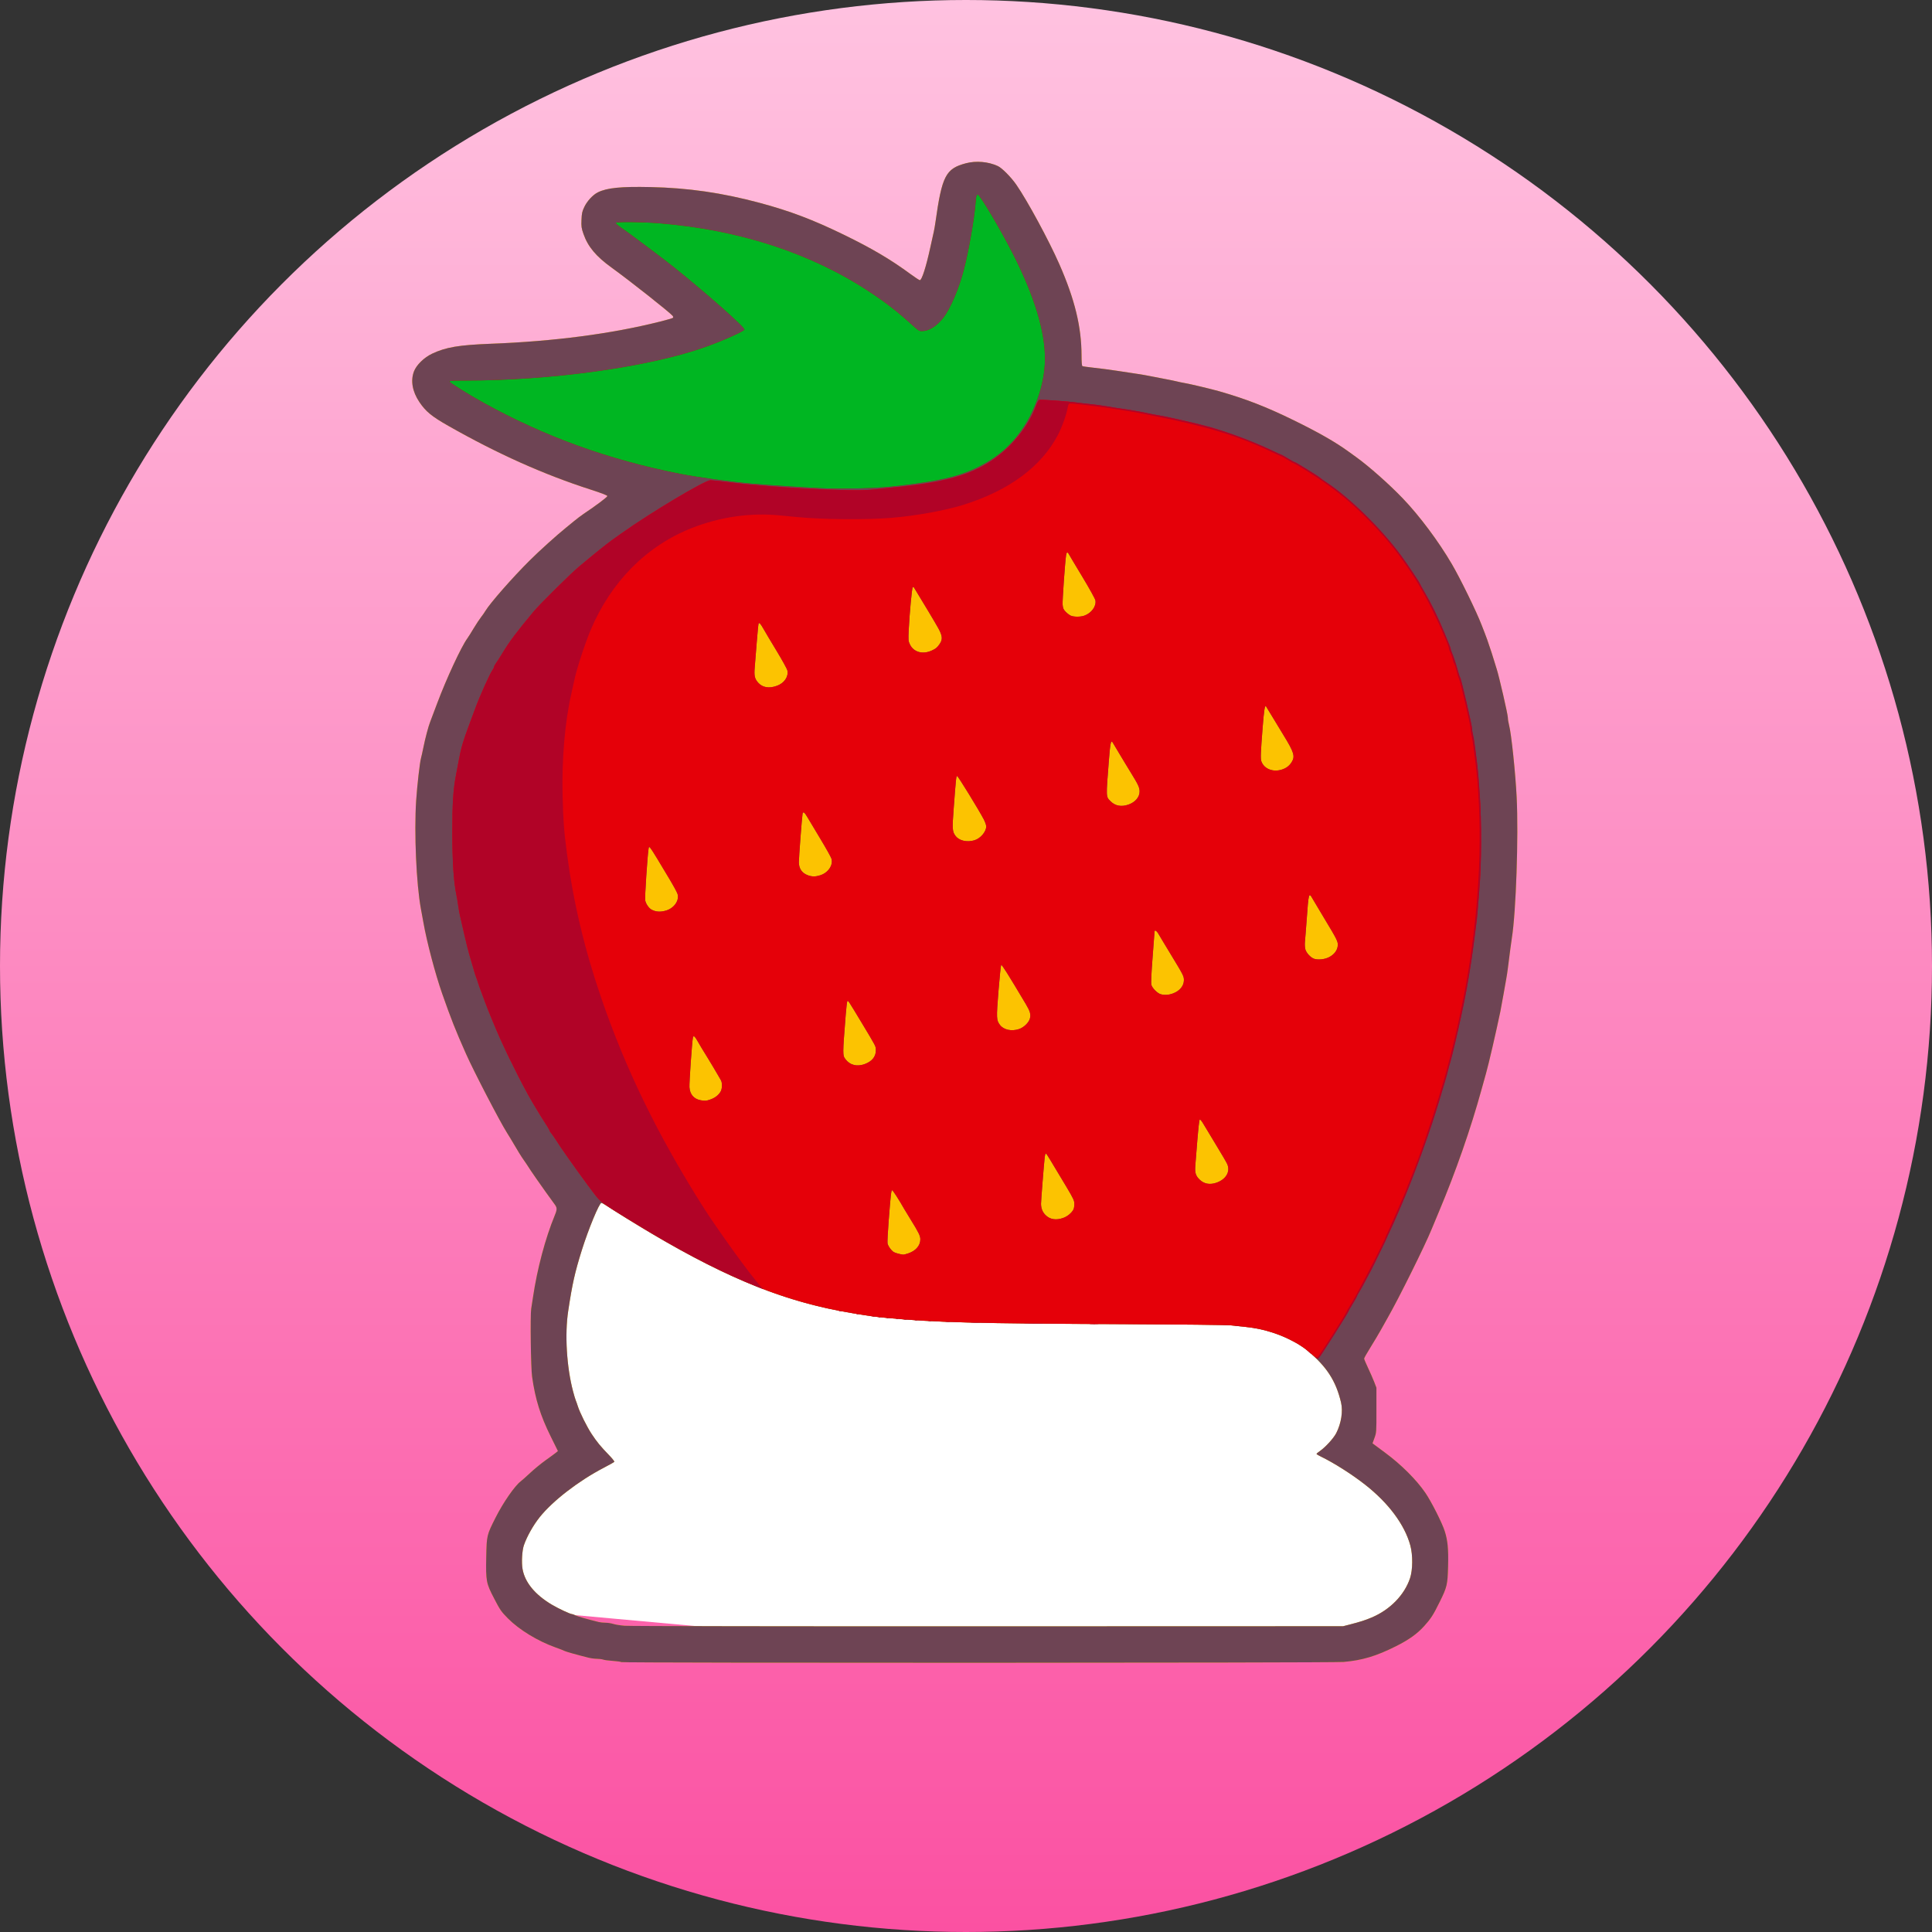 <svg width="530" height="530" viewBox="0 0 53 53" fill="none" xmlns="http://www.w3.org/2000/svg">
<rect x="0" y="0" width="53" height="53" fill="#333333" stroke="none"/>
<circle cx="26.5" cy="26.5" r="26.5" fill="url(#paint0_linear)"/>
<path d="M14.968 37.296L16.44 32.144L34.597 33.861L36.56 37.542L37.296 39.75L38.278 40.977L39.259 42.204L38.769 44.412L36.315 44.903H30.426L25.028 45.148L14.232 44.167L13.986 42.204L15.704 39.995L14.968 37.296Z" fill="white"/>
<path d="M22.634 13.397C22.296 13.386 21.016 13.305 20.641 13.27C19.999 13.211 19.134 13.092 18.659 12.999C16.691 12.61 14.948 11.98 13.26 11.046C12.858 10.824 12.332 10.495 12.332 10.467C12.332 10.447 12.433 10.44 12.762 10.44C15.124 10.439 17.761 10.074 19.301 9.536C19.778 9.37 20.384 9.103 20.422 9.043C20.452 8.994 19.385 8.049 18.491 7.333C18.177 7.082 17.227 6.37 16.985 6.205C16.928 6.166 16.888 6.125 16.895 6.113C16.915 6.081 17.608 6.087 18.075 6.125C20.265 6.299 22.254 6.946 23.856 8.008C24.316 8.312 24.625 8.553 25.048 8.938C25.184 9.063 25.22 9.084 25.288 9.084C25.48 9.084 25.693 8.953 25.874 8.722C26.071 8.472 26.31 7.911 26.445 7.384C26.577 6.869 26.725 6.025 26.761 5.586C26.778 5.38 26.788 5.338 26.822 5.339C26.882 5.34 27.461 6.318 27.803 6.996C28.379 8.138 28.665 9.081 28.666 9.837C28.666 10.238 28.577 10.668 28.41 11.075C28.286 11.377 28.233 11.48 28.084 11.708C27.706 12.29 27.21 12.681 26.504 12.957C26.071 13.127 25.46 13.243 24.441 13.35C24.009 13.395 23.22 13.415 22.634 13.397V13.397ZM25.018 13.258C25.387 13.213 25.658 13.164 26.031 13.074C27.041 12.83 27.798 12.257 28.232 11.406C28.511 10.86 28.67 10.183 28.635 9.698C28.574 8.868 28.287 7.992 27.71 6.878C27.358 6.197 26.902 5.442 26.886 5.513C26.882 5.532 26.923 5.755 26.977 6.008C27.153 6.837 27.254 7.442 27.331 8.126C27.38 8.56 27.386 9.612 27.341 9.924C27.216 10.801 27.019 11.301 26.32 12.528C26.181 12.771 26.055 12.984 26.039 13.001C26.013 13.028 26.009 13.026 26.009 12.986C26.009 12.961 26.023 12.874 26.04 12.793C26.112 12.452 26.149 12.06 26.15 11.635C26.151 11.052 26.092 10.657 25.939 10.225C25.792 9.809 25.511 9.373 25.245 9.146C25.171 9.082 25.03 8.959 24.933 8.872C23.194 7.307 20.714 6.34 17.949 6.146C17.229 6.096 16.9 6.107 17.073 6.174C17.107 6.187 17.428 6.309 17.788 6.444C19.093 6.936 19.4 7.069 19.989 7.394C21.018 7.962 21.884 8.613 22.54 9.313C23.077 9.885 23.301 10.212 23.651 10.931C24.108 11.87 24.309 12.534 24.31 13.111C24.311 13.213 24.317 13.303 24.326 13.311C24.345 13.329 24.57 13.312 25.018 13.258V13.258ZM23.307 12.058C23.411 12.05 23.494 12.034 23.498 12.02C23.509 11.99 23.188 11.596 22.861 11.237C22.33 10.652 21.348 9.741 20.602 9.14L20.499 9.057L20.21 9.198C19.246 9.671 17.955 10.011 16.274 10.234C15.461 10.342 14.466 10.425 13.671 10.45C13.468 10.456 13.13 10.467 12.921 10.473C12.712 10.48 12.537 10.489 12.533 10.493C12.513 10.512 13.482 10.775 14.27 10.965C16.671 11.542 18.763 11.886 20.684 12.021C20.948 12.04 21.222 12.058 21.294 12.061C21.549 12.074 23.126 12.072 23.307 12.058V12.058Z" fill="#008126"/>
<path d="M17.037 45.596C17.037 45.586 16.939 45.572 16.82 45.564C16.701 45.556 16.578 45.54 16.547 45.528C16.515 45.516 16.439 45.506 16.377 45.506C16.314 45.505 16.21 45.492 16.144 45.475C15.82 45.394 15.53 45.312 15.489 45.291C15.465 45.278 15.353 45.234 15.24 45.194C14.748 45.018 14.242 44.709 13.931 44.395C13.75 44.211 13.719 44.167 13.557 43.854C13.335 43.428 13.326 43.379 13.339 42.698C13.351 42.122 13.353 42.111 13.595 41.632C13.8 41.224 14.12 40.762 14.282 40.639C14.318 40.612 14.436 40.507 14.544 40.406C14.652 40.304 14.842 40.149 14.966 40.06C15.09 39.972 15.217 39.878 15.249 39.853L15.305 39.806L15.105 39.401C14.823 38.83 14.685 38.386 14.597 37.768C14.562 37.531 14.544 36.085 14.572 35.906C14.585 35.829 14.606 35.689 14.62 35.594C14.736 34.811 14.958 33.973 15.219 33.34C15.289 33.168 15.287 33.13 15.201 33.018C15.162 32.967 15.064 32.831 14.983 32.717C14.903 32.603 14.783 32.433 14.717 32.34C14.651 32.247 14.58 32.144 14.559 32.11C14.522 32.049 14.399 31.865 14.312 31.741C14.287 31.705 14.204 31.57 14.128 31.439C14.052 31.309 13.952 31.145 13.907 31.074C13.713 30.769 12.993 29.382 12.784 28.91C12.492 28.253 12.379 27.966 12.132 27.264C11.942 26.723 11.707 25.832 11.615 25.305C11.6 25.222 11.569 25.052 11.546 24.928C11.421 24.253 11.359 22.846 11.416 21.968C11.444 21.546 11.516 20.915 11.55 20.795C11.562 20.753 11.591 20.623 11.615 20.504C11.662 20.267 11.753 19.922 11.8 19.805C11.816 19.763 11.904 19.532 11.994 19.291C12.248 18.614 12.654 17.739 12.821 17.512C12.847 17.477 12.926 17.351 12.997 17.232C13.068 17.114 13.158 16.978 13.196 16.931C13.234 16.884 13.288 16.806 13.316 16.759C13.439 16.551 14.067 15.835 14.536 15.37C14.794 15.113 15.275 14.679 15.526 14.477C15.555 14.453 15.649 14.376 15.736 14.305C15.822 14.234 15.944 14.142 16.006 14.1C16.356 13.866 16.665 13.634 16.661 13.607C16.657 13.588 16.494 13.524 16.209 13.433C14.915 13.016 13.656 12.453 12.3 11.683C11.838 11.42 11.679 11.289 11.502 11.025C11.312 10.741 11.26 10.443 11.356 10.189C11.422 10.013 11.633 9.807 11.853 9.703C12.231 9.524 12.587 9.464 13.47 9.43C15.199 9.364 16.765 9.159 18.1 8.824C18.288 8.777 18.45 8.73 18.461 8.719C18.473 8.707 18.469 8.685 18.451 8.663C18.367 8.563 17.264 7.692 16.78 7.343C16.351 7.034 16.129 6.768 16.007 6.42C15.95 6.255 15.944 6.214 15.952 6.03C15.959 5.854 15.97 5.802 16.029 5.678C16.105 5.517 16.263 5.346 16.398 5.278C16.646 5.153 17.033 5.114 17.843 5.132C18.878 5.154 19.804 5.288 20.84 5.565C21.666 5.786 22.305 6.028 23.146 6.438C23.926 6.818 24.427 7.114 24.981 7.521C25.104 7.612 25.218 7.686 25.234 7.686C25.288 7.686 25.404 7.324 25.519 6.797C25.561 6.605 25.605 6.404 25.618 6.351C25.63 6.298 25.649 6.186 25.661 6.103C25.841 4.823 25.942 4.626 26.497 4.479C26.775 4.405 27.109 4.434 27.371 4.554C27.486 4.606 27.734 4.857 27.879 5.065C28.182 5.502 28.771 6.589 29.059 7.244C29.483 8.207 29.668 8.968 29.669 9.745C29.669 9.921 29.678 10.035 29.692 10.043C29.705 10.051 29.844 10.071 30.002 10.088C30.16 10.104 30.447 10.142 30.638 10.171C30.83 10.2 31.085 10.239 31.204 10.257C31.324 10.275 31.491 10.304 31.575 10.322C31.659 10.339 31.835 10.373 31.967 10.398C32.099 10.423 32.244 10.453 32.291 10.465C32.337 10.477 32.425 10.496 32.487 10.506C32.652 10.534 33.223 10.67 33.448 10.734C34.17 10.941 34.736 11.16 35.472 11.52C36.157 11.854 36.628 12.123 36.987 12.383C37.065 12.439 37.166 12.512 37.211 12.545C37.561 12.798 38.111 13.285 38.48 13.67C38.935 14.143 39.463 14.849 39.827 15.472C40.058 15.865 40.506 16.782 40.645 17.146C40.672 17.217 40.712 17.319 40.733 17.372C40.754 17.426 40.782 17.503 40.797 17.544C40.908 17.868 40.952 18.002 40.981 18.104C40.999 18.169 41.034 18.281 41.058 18.352C41.122 18.546 41.365 19.601 41.365 19.689C41.365 19.732 41.38 19.826 41.399 19.898C41.461 20.134 41.572 21.195 41.606 21.871C41.659 22.946 41.589 25.018 41.474 25.735C41.456 25.85 41.422 26.107 41.363 26.575C41.353 26.657 41.334 26.779 41.322 26.844C41.31 26.909 41.274 27.107 41.244 27.285C41.213 27.463 41.175 27.671 41.159 27.748C41.034 28.345 40.837 29.196 40.765 29.448C40.736 29.549 40.682 29.743 40.645 29.879C40.348 30.96 39.933 32.15 39.475 33.237C39.397 33.42 39.306 33.639 39.272 33.724C39.094 34.163 38.373 35.618 38.072 36.143C38.035 36.208 37.95 36.358 37.885 36.477C37.818 36.595 37.688 36.815 37.593 36.967C37.499 37.117 37.422 37.254 37.422 37.27C37.422 37.286 37.47 37.4 37.528 37.523C37.587 37.646 37.662 37.819 37.697 37.908L37.759 38.069L37.759 38.683C37.76 39.283 37.759 39.3 37.706 39.445L37.652 39.594L37.717 39.643C37.752 39.67 37.88 39.765 38 39.853C38.437 40.175 38.858 40.595 39.102 40.953C39.264 41.189 39.561 41.776 39.632 42C39.715 42.257 39.737 42.493 39.725 42.965C39.712 43.473 39.698 43.536 39.491 43.953C39.318 44.304 39.254 44.403 39.068 44.609C38.879 44.819 38.648 44.984 38.295 45.161C37.752 45.433 37.372 45.547 36.856 45.592C36.546 45.619 17.037 45.623 17.037 45.596H17.037ZM37.02 44.567C37.319 44.49 37.449 44.448 37.629 44.372C38.133 44.159 38.526 43.756 38.681 43.295C38.757 43.068 38.761 42.66 38.689 42.396C38.534 41.826 38.09 41.23 37.444 40.725C37.083 40.442 36.59 40.13 36.241 39.961C36.172 39.928 36.116 39.894 36.116 39.885C36.116 39.876 36.157 39.84 36.208 39.806C36.359 39.702 36.584 39.456 36.657 39.314C36.794 39.045 36.846 38.716 36.788 38.473C36.65 37.888 36.401 37.5 35.887 37.067C35.574 36.803 35.058 36.568 34.559 36.462C34.374 36.422 34.276 36.41 33.764 36.358C33.65 36.347 32.371 36.332 30.921 36.326C26.75 36.308 25.635 36.279 24.322 36.154C23.961 36.119 23.936 36.116 23.375 36.023C21.583 35.727 20.017 35.105 17.877 33.841C17.478 33.605 16.858 33.222 16.635 33.073C16.575 33.033 16.513 33 16.497 33C16.439 33 16.141 33.722 15.962 34.292C15.77 34.907 15.702 35.207 15.588 35.96C15.49 36.6 15.544 37.499 15.72 38.166C15.75 38.279 15.783 38.39 15.794 38.414C15.805 38.438 15.831 38.51 15.851 38.575C15.906 38.75 16.101 39.142 16.232 39.34C16.374 39.555 16.476 39.679 16.694 39.904C16.789 40.001 16.86 40.09 16.853 40.101C16.846 40.112 16.716 40.186 16.563 40.265C15.876 40.622 15.16 41.174 14.803 41.623C14.625 41.847 14.454 42.153 14.372 42.39C14.322 42.536 14.303 42.864 14.335 43.043C14.399 43.41 14.68 43.75 15.145 44.024C15.334 44.135 15.645 44.28 15.697 44.28C15.709 44.28 15.749 44.295 15.785 44.314C15.839 44.342 16.096 44.415 16.427 44.497C16.469 44.507 16.553 44.516 16.614 44.516C16.674 44.516 16.768 44.531 16.821 44.548C16.874 44.566 17.015 44.589 17.135 44.599C17.26 44.61 21.502 44.617 27.099 44.615L36.845 44.612L37.02 44.567Z" fill="#FCC301"/>
<path d="M17.037 45.596C17.037 45.586 16.939 45.572 16.82 45.564C16.701 45.556 16.578 45.54 16.547 45.528C16.515 45.516 16.439 45.506 16.377 45.506C16.314 45.505 16.21 45.492 16.144 45.475C15.82 45.394 15.53 45.312 15.489 45.291C15.465 45.278 15.353 45.234 15.24 45.194C14.748 45.018 14.242 44.709 13.931 44.395C13.75 44.211 13.719 44.167 13.557 43.854C13.335 43.428 13.326 43.379 13.339 42.698C13.351 42.122 13.353 42.111 13.595 41.632C13.8 41.224 14.12 40.762 14.282 40.639C14.318 40.612 14.436 40.507 14.544 40.406C14.652 40.304 14.842 40.149 14.966 40.06C15.09 39.972 15.217 39.878 15.249 39.853L15.305 39.806L15.105 39.401C14.823 38.83 14.685 38.386 14.597 37.768C14.562 37.531 14.544 36.085 14.572 35.906C14.585 35.829 14.606 35.689 14.62 35.594C14.736 34.811 14.958 33.973 15.219 33.34C15.289 33.168 15.287 33.13 15.201 33.018C15.162 32.967 15.064 32.831 14.983 32.717C14.903 32.603 14.783 32.433 14.717 32.34C14.651 32.247 14.58 32.144 14.559 32.11C14.522 32.049 14.399 31.865 14.312 31.741C14.287 31.705 14.204 31.57 14.128 31.439C14.052 31.309 13.952 31.145 13.907 31.074C13.713 30.769 12.993 29.382 12.784 28.91C12.492 28.253 12.379 27.966 12.132 27.264C11.942 26.723 11.707 25.832 11.615 25.305C11.6 25.222 11.569 25.052 11.546 24.928C11.421 24.253 11.359 22.846 11.416 21.968C11.444 21.546 11.516 20.915 11.55 20.795C11.562 20.753 11.591 20.623 11.615 20.504C11.662 20.267 11.753 19.922 11.8 19.805C11.816 19.763 11.904 19.532 11.994 19.291C12.248 18.614 12.654 17.739 12.821 17.512C12.847 17.477 12.926 17.351 12.997 17.232C13.068 17.114 13.158 16.978 13.196 16.931C13.234 16.884 13.288 16.806 13.316 16.759C13.439 16.551 14.067 15.835 14.536 15.37C14.794 15.113 15.275 14.679 15.526 14.477C15.555 14.453 15.649 14.376 15.736 14.305C15.822 14.234 15.944 14.142 16.006 14.1C16.356 13.866 16.665 13.634 16.661 13.607C16.657 13.588 16.494 13.524 16.209 13.433C14.915 13.016 13.656 12.453 12.3 11.683C11.838 11.42 11.679 11.289 11.502 11.025C11.312 10.741 11.26 10.443 11.356 10.189C11.422 10.013 11.633 9.807 11.853 9.703C12.231 9.524 12.587 9.464 13.47 9.43C15.199 9.364 16.765 9.159 18.1 8.824C18.288 8.777 18.45 8.73 18.461 8.719C18.473 8.707 18.469 8.685 18.451 8.663C18.367 8.563 17.264 7.692 16.78 7.343C16.351 7.034 16.129 6.768 16.007 6.42C15.95 6.255 15.944 6.214 15.952 6.03C15.959 5.854 15.97 5.802 16.029 5.678C16.105 5.517 16.263 5.346 16.398 5.278C16.646 5.153 17.033 5.114 17.843 5.132C18.878 5.154 19.804 5.288 20.84 5.565C21.666 5.786 22.305 6.028 23.146 6.438C23.926 6.818 24.427 7.114 24.981 7.521C25.104 7.612 25.218 7.686 25.234 7.686C25.288 7.686 25.404 7.324 25.519 6.797C25.561 6.605 25.605 6.404 25.618 6.351C25.63 6.298 25.649 6.186 25.661 6.103C25.841 4.823 25.942 4.626 26.497 4.479C26.775 4.405 27.109 4.434 27.371 4.554C27.486 4.606 27.734 4.857 27.879 5.065C28.182 5.502 28.771 6.589 29.059 7.244C29.483 8.207 29.668 8.968 29.669 9.745C29.669 9.921 29.678 10.035 29.692 10.043C29.705 10.051 29.844 10.071 30.002 10.088C30.16 10.104 30.447 10.142 30.638 10.171C30.83 10.2 31.085 10.239 31.204 10.257C31.324 10.275 31.491 10.304 31.575 10.322C31.659 10.339 31.835 10.373 31.967 10.398C32.099 10.423 32.244 10.453 32.291 10.465C32.337 10.477 32.425 10.496 32.487 10.506C32.652 10.534 33.223 10.67 33.448 10.734C34.17 10.941 34.736 11.16 35.472 11.52C36.157 11.854 36.628 12.123 36.987 12.383C37.065 12.439 37.166 12.512 37.211 12.545C37.561 12.798 38.111 13.285 38.48 13.67C38.935 14.143 39.463 14.849 39.827 15.472C40.058 15.865 40.506 16.782 40.645 17.146C40.672 17.217 40.712 17.319 40.733 17.372C40.754 17.426 40.782 17.503 40.797 17.544C40.908 17.868 40.952 18.002 40.981 18.104C40.999 18.169 41.034 18.281 41.058 18.352C41.122 18.546 41.365 19.601 41.365 19.689C41.365 19.732 41.38 19.826 41.399 19.898C41.461 20.134 41.572 21.195 41.606 21.871C41.659 22.946 41.589 25.018 41.474 25.735C41.456 25.85 41.422 26.107 41.363 26.575C41.353 26.657 41.334 26.779 41.322 26.844C41.31 26.909 41.274 27.107 41.244 27.285C41.213 27.463 41.175 27.671 41.159 27.748C41.034 28.345 40.837 29.196 40.765 29.448C40.736 29.549 40.682 29.743 40.645 29.879C40.348 30.96 39.933 32.15 39.475 33.237C39.397 33.42 39.306 33.639 39.272 33.724C39.094 34.163 38.373 35.618 38.072 36.143C38.035 36.208 37.95 36.358 37.885 36.477C37.818 36.595 37.688 36.815 37.593 36.967C37.499 37.117 37.422 37.254 37.422 37.27C37.422 37.286 37.47 37.4 37.528 37.523C37.587 37.646 37.662 37.819 37.697 37.908L37.759 38.069L37.759 38.683C37.76 39.283 37.759 39.3 37.706 39.445L37.652 39.594L37.717 39.643C37.752 39.67 37.88 39.765 38 39.853C38.437 40.175 38.858 40.595 39.102 40.953C39.264 41.189 39.561 41.776 39.632 42C39.715 42.257 39.737 42.493 39.725 42.965C39.712 43.473 39.698 43.536 39.491 43.953C39.318 44.304 39.254 44.403 39.068 44.609C38.879 44.819 38.648 44.984 38.295 45.161C37.752 45.433 37.372 45.547 36.856 45.592C36.546 45.619 17.037 45.623 17.037 45.596H17.037ZM37.02 44.567C37.319 44.49 37.449 44.448 37.629 44.372C38.133 44.159 38.526 43.756 38.681 43.295C38.757 43.068 38.761 42.66 38.689 42.396C38.534 41.826 38.09 41.23 37.444 40.725C37.083 40.442 36.59 40.13 36.241 39.961C36.172 39.928 36.116 39.894 36.116 39.885C36.116 39.876 36.157 39.84 36.208 39.806C36.359 39.702 36.584 39.456 36.657 39.314C36.794 39.045 36.846 38.716 36.788 38.473C36.65 37.888 36.401 37.5 35.887 37.067C35.574 36.803 35.058 36.568 34.559 36.462C34.374 36.422 34.276 36.41 33.764 36.358C33.65 36.347 32.371 36.332 30.921 36.326C26.75 36.308 25.635 36.279 24.322 36.154C23.961 36.119 23.936 36.116 23.375 36.023C21.583 35.727 20.017 35.105 17.877 33.841C17.478 33.605 16.858 33.222 16.635 33.073C16.575 33.033 16.513 33 16.497 33C16.439 33 16.141 33.722 15.962 34.292C15.77 34.907 15.702 35.207 15.588 35.96C15.49 36.6 15.544 37.499 15.72 38.166C15.75 38.279 15.783 38.39 15.794 38.414C15.805 38.438 15.831 38.51 15.851 38.575C15.906 38.75 16.101 39.142 16.232 39.34C16.374 39.555 16.476 39.679 16.694 39.904C16.789 40.001 16.86 40.09 16.853 40.101C16.846 40.112 16.716 40.186 16.563 40.265C15.876 40.622 15.16 41.174 14.803 41.623C14.625 41.847 14.454 42.153 14.372 42.39C14.322 42.536 14.303 42.864 14.335 43.043C14.399 43.41 14.68 43.75 15.145 44.024C15.334 44.135 15.645 44.28 15.697 44.28C15.709 44.28 15.749 44.295 15.785 44.314C15.839 44.342 16.096 44.415 16.427 44.497C16.469 44.507 16.553 44.516 16.614 44.516C16.674 44.516 16.768 44.531 16.821 44.548C16.874 44.566 17.015 44.589 17.135 44.599C17.26 44.61 21.502 44.617 27.099 44.615L36.845 44.612L37.02 44.567ZM24.912 34.385C25.122 34.316 25.248 34.171 25.248 33.998C25.248 33.904 25.201 33.809 24.986 33.463C24.905 33.333 24.823 33.197 24.803 33.162C24.674 32.931 24.493 32.65 24.474 32.652C24.448 32.655 24.435 32.766 24.379 33.484C24.355 33.792 24.341 34.073 24.348 34.109C24.362 34.184 24.445 34.3 24.517 34.347C24.559 34.374 24.689 34.409 24.781 34.419C24.794 34.42 24.853 34.405 24.912 34.385ZM29.174 33.409C29.288 33.367 29.4 33.273 29.449 33.179C29.462 33.153 29.473 33.086 29.473 33.029C29.473 32.936 29.449 32.885 29.255 32.559C29.136 32.358 29.008 32.145 28.97 32.085C28.933 32.026 28.859 31.903 28.806 31.811C28.753 31.719 28.7 31.644 28.69 31.644C28.679 31.644 28.665 31.695 28.658 31.757C28.634 31.979 28.558 32.948 28.558 33.022C28.559 33.147 28.598 33.248 28.679 33.33C28.802 33.456 28.974 33.483 29.174 33.409V33.409ZM33.362 32.448C33.631 32.358 33.757 32.147 33.667 31.935C33.65 31.895 33.519 31.67 33.376 31.436C33.233 31.201 33.075 30.938 33.024 30.851C32.966 30.751 32.924 30.7 32.911 30.713C32.899 30.724 32.871 30.975 32.847 31.27C32.824 31.564 32.798 31.879 32.791 31.968C32.775 32.169 32.8 32.255 32.909 32.36C33.03 32.477 33.184 32.507 33.362 32.448V32.448ZM19.497 30.159C19.623 30.113 19.722 30.034 19.774 29.936C19.813 29.861 19.816 29.708 19.78 29.639C19.738 29.559 19.39 28.975 19.313 28.856C19.275 28.797 19.207 28.684 19.163 28.605C19.063 28.427 19.025 28.392 19.009 28.462C18.985 28.565 18.906 29.701 18.914 29.826C18.926 30.02 19.032 30.146 19.215 30.182C19.34 30.206 19.373 30.204 19.497 30.159V30.159ZM23.722 29.191C23.922 29.118 24.028 28.987 24.028 28.813C24.028 28.701 24.042 28.729 23.64 28.06C23.257 27.425 23.264 27.434 23.244 27.47C23.235 27.487 23.215 27.65 23.201 27.834C23.113 28.945 23.113 28.95 23.195 29.058C23.318 29.221 23.507 29.268 23.722 29.191ZM27.955 28.23C28.087 28.186 28.222 28.055 28.253 27.942C28.284 27.829 28.26 27.745 28.142 27.546C27.654 26.726 27.483 26.455 27.466 26.472C27.455 26.483 27.422 26.806 27.391 27.19C27.331 27.938 27.334 27.986 27.431 28.117C27.533 28.252 27.75 28.299 27.955 28.23ZM32.179 27.253C32.364 27.184 32.478 27.045 32.478 26.887C32.478 26.779 32.464 26.751 32.114 26.176C31.959 25.922 31.81 25.672 31.781 25.622C31.733 25.535 31.673 25.5 31.672 25.558C31.672 25.572 31.648 25.891 31.619 26.265C31.582 26.737 31.572 26.969 31.586 27.02C31.611 27.107 31.75 27.247 31.838 27.273C31.944 27.305 32.057 27.298 32.179 27.253V27.253ZM36.454 26.261C36.594 26.192 36.684 26.078 36.698 25.953C36.712 25.835 36.689 25.789 36.316 25.173C36.174 24.938 36.035 24.704 36.007 24.653C35.904 24.47 35.898 24.49 35.844 25.262C35.826 25.51 35.806 25.768 35.798 25.834C35.791 25.9 35.796 25.993 35.809 26.041C35.837 26.144 35.96 26.275 36.056 26.304C36.166 26.337 36.338 26.319 36.454 26.261V26.261ZM18.268 24.981C18.492 24.916 18.642 24.703 18.587 24.524C18.574 24.48 18.478 24.303 18.375 24.131C18.272 23.96 18.118 23.703 18.033 23.561C17.948 23.419 17.861 23.284 17.84 23.262C17.803 23.222 17.802 23.223 17.791 23.294C17.761 23.484 17.687 24.618 17.699 24.695C17.714 24.788 17.799 24.915 17.873 24.954C17.991 25.017 18.114 25.025 18.268 24.981V24.981ZM22.505 24.011C22.72 23.941 22.86 23.734 22.811 23.559C22.799 23.517 22.662 23.272 22.508 23.016C22.353 22.759 22.193 22.492 22.152 22.422C22.069 22.28 22.031 22.253 22.016 22.327C22 22.409 21.915 23.53 21.915 23.654C21.916 23.832 22.003 23.955 22.169 24.014C22.281 24.053 22.375 24.052 22.505 24.011V24.011ZM26.73 23.052C26.898 23.003 27.055 22.817 27.055 22.67C27.055 22.635 27.023 22.545 26.984 22.47C26.84 22.198 26.282 21.29 26.258 21.29C26.231 21.29 26.226 21.339 26.163 22.167C26.119 22.746 26.124 22.811 26.213 22.932C26.311 23.063 26.526 23.113 26.73 23.052ZM30.952 22.074C31.141 22.009 31.262 21.869 31.262 21.715C31.262 21.604 31.227 21.528 31.02 21.193C30.94 21.063 30.799 20.83 30.708 20.677C30.616 20.523 30.533 20.382 30.521 20.364C30.477 20.294 30.456 20.392 30.421 20.849C30.339 21.894 30.337 21.85 30.467 21.982C30.591 22.108 30.761 22.14 30.952 22.074V22.074ZM35.178 21.108C35.295 21.067 35.374 21.005 35.435 20.906C35.533 20.748 35.498 20.635 35.212 20.171C35.15 20.07 35.018 19.852 34.919 19.686C34.819 19.521 34.734 19.381 34.729 19.376C34.697 19.34 34.676 19.477 34.636 19.977C34.584 20.645 34.577 20.808 34.601 20.881C34.672 21.094 34.928 21.195 35.178 21.108V21.108ZM21.315 18.813C21.516 18.739 21.634 18.566 21.601 18.395C21.594 18.356 21.462 18.116 21.309 17.863C21.155 17.61 20.993 17.338 20.948 17.258C20.867 17.116 20.834 17.077 20.812 17.1C20.805 17.106 20.782 17.342 20.759 17.624C20.737 17.906 20.712 18.215 20.704 18.311C20.685 18.54 20.702 18.617 20.796 18.725C20.915 18.862 21.098 18.893 21.315 18.813V18.813ZM25.563 17.846C25.677 17.793 25.709 17.766 25.779 17.665C25.864 17.54 25.856 17.445 25.74 17.234C25.667 17.101 25.31 16.503 25.077 16.124C25.066 16.106 25.049 16.099 25.039 16.109C25.017 16.13 24.951 16.827 24.93 17.267C24.915 17.566 24.917 17.587 24.963 17.682C25.067 17.893 25.315 17.961 25.563 17.846ZM29.743 16.89C29.94 16.823 30.08 16.631 30.051 16.471C30.043 16.427 29.885 16.142 29.692 15.822C29.502 15.509 29.336 15.23 29.322 15.204C29.287 15.135 29.259 15.143 29.247 15.225C29.217 15.42 29.142 16.482 29.151 16.586C29.159 16.686 29.173 16.719 29.235 16.784C29.276 16.826 29.339 16.874 29.375 16.89C29.46 16.927 29.635 16.927 29.743 16.89V16.89Z" fill="#6E4454"/>
<path d="M35.96 37.13C35.745 36.946 35.63 36.872 35.357 36.736C35.12 36.618 34.833 36.52 34.558 36.461C34.374 36.422 34.275 36.409 33.763 36.358C33.649 36.346 32.37 36.332 30.921 36.325C26.75 36.307 25.634 36.278 24.322 36.153C23.961 36.118 23.935 36.115 23.374 36.022C21.43 35.702 19.743 34.992 17.21 33.429C16.487 32.983 16.474 32.973 16.299 32.745C16.071 32.448 15.651 31.864 15.381 31.471C15.36 31.442 15.303 31.352 15.252 31.273C15.201 31.194 15.141 31.108 15.118 31.082C15.095 31.055 15.076 31.026 15.076 31.015C15.076 31.005 15.04 30.941 14.996 30.873C14.87 30.678 14.828 30.611 14.718 30.427C14.662 30.332 14.607 30.24 14.596 30.223C14.482 30.034 14.213 29.525 14.111 29.308C14.078 29.237 14.042 29.164 14.031 29.146C14.007 29.109 13.832 28.739 13.719 28.49C13.597 28.218 13.388 27.712 13.31 27.5C13.272 27.393 13.216 27.243 13.186 27.166C13.156 27.089 13.122 26.992 13.111 26.951C13.099 26.909 13.078 26.846 13.062 26.811C13.047 26.775 13.012 26.664 12.985 26.563C12.957 26.462 12.912 26.309 12.885 26.223C12.858 26.136 12.795 25.889 12.746 25.674C12.697 25.458 12.642 25.219 12.624 25.142C12.605 25.066 12.581 24.935 12.571 24.852C12.56 24.769 12.537 24.633 12.52 24.55C12.444 24.184 12.409 23.643 12.409 22.85C12.408 22.038 12.431 21.674 12.508 21.268C12.532 21.143 12.565 20.969 12.581 20.88C12.648 20.518 12.702 20.333 12.86 19.912C12.919 19.752 13.001 19.534 13.04 19.427C13.162 19.094 13.436 18.485 13.511 18.38C13.533 18.349 13.552 18.311 13.552 18.296C13.552 18.281 13.574 18.239 13.601 18.202C13.629 18.166 13.709 18.039 13.781 17.921C13.973 17.602 14.166 17.345 14.636 16.78C14.804 16.578 15.652 15.738 15.882 15.546C16.299 15.197 16.642 14.921 16.784 14.82C16.866 14.761 16.984 14.678 17.045 14.634C17.854 14.058 19.335 13.174 19.491 13.174C19.526 13.174 19.784 13.202 20.065 13.237C21.178 13.375 23.416 13.49 23.897 13.434C24.011 13.421 24.251 13.396 24.431 13.379C25.845 13.247 26.567 13.055 27.188 12.646C27.745 12.28 28.21 11.705 28.427 11.114C28.453 11.041 28.49 10.976 28.508 10.969C28.544 10.955 29.316 11.01 29.538 11.043C29.616 11.054 29.787 11.074 29.919 11.087C30.051 11.1 30.261 11.129 30.387 11.151C30.513 11.173 30.694 11.202 30.79 11.214C30.976 11.239 31.379 11.31 31.541 11.348C31.595 11.36 31.688 11.378 31.748 11.387C32.024 11.431 32.887 11.629 33.208 11.721C33.737 11.873 34.378 12.114 34.859 12.342C35.025 12.421 35.166 12.485 35.172 12.485C35.178 12.485 35.254 12.529 35.341 12.582C35.427 12.635 35.507 12.679 35.519 12.679C35.545 12.679 36.155 13.056 36.213 13.108C36.237 13.13 36.311 13.183 36.377 13.226C37.025 13.652 37.904 14.514 38.45 15.262C38.624 15.501 38.947 15.983 38.947 16.005C38.947 16.012 38.999 16.107 39.063 16.216C39.265 16.558 39.443 16.922 39.633 17.382C39.783 17.744 39.796 17.778 39.796 17.803C39.796 17.817 39.809 17.858 39.826 17.896C39.868 17.99 39.942 18.213 39.995 18.405C40.019 18.494 40.047 18.576 40.057 18.588C40.085 18.62 40.384 19.912 40.384 19.998C40.384 20.039 40.394 20.11 40.407 20.154C40.419 20.198 40.439 20.308 40.45 20.396C40.462 20.485 40.481 20.633 40.494 20.724C40.506 20.816 40.521 20.939 40.527 20.999C40.532 21.058 40.542 21.145 40.547 21.192C40.553 21.24 40.572 21.487 40.59 21.741C40.648 22.564 40.644 23.67 40.58 24.443C40.566 24.609 40.546 24.856 40.535 24.992C40.524 25.128 40.505 25.307 40.493 25.39C40.481 25.473 40.456 25.667 40.437 25.82C40.377 26.314 40.252 27.082 40.165 27.489C40.141 27.601 40.101 27.79 40.076 27.909C39.992 28.309 39.837 28.962 39.785 29.136C39.757 29.23 39.727 29.342 39.718 29.383C39.71 29.424 39.681 29.531 39.654 29.62C39.627 29.709 39.588 29.839 39.567 29.91C39.339 30.702 39.027 31.603 38.655 32.547C38.526 32.877 38.253 33.51 38.129 33.77C38.087 33.856 38.053 33.931 38.053 33.937C38.053 33.951 37.651 34.777 37.604 34.861C37.584 34.897 37.516 35.023 37.454 35.142C37.392 35.261 37.315 35.399 37.283 35.449C37.252 35.498 37.226 35.547 37.226 35.557C37.226 35.568 37.172 35.664 37.106 35.772C37.04 35.88 36.986 35.975 36.986 35.984C36.986 36.012 36.224 37.212 36.183 37.248C36.144 37.283 36.134 37.279 35.96 37.13V37.13ZM24.911 34.385C25.122 34.315 25.247 34.17 25.247 33.997C25.247 33.903 25.201 33.808 24.986 33.462C24.905 33.332 24.822 33.196 24.803 33.161C24.673 32.93 24.492 32.649 24.474 32.651C24.448 32.654 24.435 32.765 24.379 33.484C24.355 33.792 24.34 34.072 24.347 34.108C24.362 34.183 24.444 34.299 24.516 34.346C24.558 34.373 24.688 34.408 24.78 34.418C24.793 34.419 24.852 34.404 24.911 34.385ZM29.173 33.408C29.287 33.366 29.399 33.272 29.448 33.178C29.461 33.153 29.472 33.085 29.472 33.028C29.472 32.935 29.449 32.884 29.255 32.558C29.135 32.357 29.007 32.144 28.97 32.084C28.933 32.025 28.859 31.902 28.805 31.81C28.752 31.718 28.7 31.643 28.689 31.643C28.678 31.643 28.664 31.694 28.658 31.756C28.634 31.978 28.557 32.947 28.558 33.021C28.558 33.147 28.598 33.247 28.678 33.329C28.802 33.455 28.973 33.483 29.173 33.408V33.408ZM33.362 32.447C33.63 32.357 33.756 32.146 33.667 31.935C33.65 31.894 33.519 31.669 33.376 31.435C33.233 31.2 33.074 30.937 33.023 30.85C32.965 30.75 32.923 30.699 32.91 30.712C32.899 30.724 32.87 30.974 32.847 31.269C32.823 31.564 32.798 31.878 32.791 31.968C32.774 32.168 32.8 32.255 32.909 32.36C33.03 32.477 33.184 32.506 33.362 32.447V32.447ZM19.496 30.159C19.623 30.113 19.721 30.033 19.773 29.935C19.813 29.861 19.816 29.707 19.779 29.638C19.738 29.558 19.389 28.974 19.312 28.856C19.274 28.797 19.207 28.684 19.162 28.605C19.062 28.426 19.025 28.391 19.009 28.461C18.985 28.564 18.906 29.7 18.913 29.825C18.926 30.019 19.032 30.145 19.214 30.181C19.339 30.206 19.373 30.203 19.496 30.159V30.159ZM23.721 29.19C23.921 29.117 24.027 28.987 24.027 28.812C24.027 28.7 24.042 28.728 23.639 28.059C23.256 27.424 23.263 27.434 23.243 27.469C23.234 27.486 23.215 27.65 23.2 27.833C23.113 28.944 23.113 28.949 23.194 29.057C23.317 29.22 23.506 29.268 23.721 29.19ZM27.954 28.23C28.086 28.185 28.222 28.054 28.253 27.942C28.283 27.828 28.26 27.744 28.142 27.546C27.653 26.725 27.483 26.454 27.466 26.471C27.455 26.482 27.421 26.805 27.39 27.189C27.331 27.937 27.333 27.985 27.431 28.116C27.532 28.251 27.749 28.299 27.954 28.23ZM32.179 27.252C32.364 27.184 32.478 27.044 32.478 26.887C32.478 26.778 32.464 26.75 32.114 26.175C31.959 25.921 31.809 25.672 31.781 25.621C31.732 25.534 31.672 25.499 31.672 25.557C31.672 25.572 31.648 25.89 31.618 26.265C31.582 26.736 31.572 26.968 31.586 27.019C31.61 27.107 31.749 27.246 31.837 27.273C31.944 27.304 32.057 27.297 32.179 27.252V27.252ZM36.454 26.26C36.593 26.191 36.683 26.077 36.697 25.952C36.711 25.835 36.688 25.788 36.316 25.172C36.174 24.937 36.034 24.703 36.006 24.653C35.903 24.469 35.898 24.49 35.843 25.261C35.825 25.509 35.805 25.767 35.798 25.833C35.791 25.899 35.795 25.992 35.808 26.04C35.837 26.144 35.959 26.274 36.056 26.304C36.166 26.337 36.337 26.318 36.454 26.26V26.26ZM18.267 24.98C18.492 24.915 18.641 24.702 18.587 24.524C18.573 24.479 18.478 24.302 18.375 24.131C18.271 23.959 18.117 23.702 18.032 23.56C17.947 23.418 17.86 23.284 17.84 23.261C17.803 23.221 17.801 23.222 17.79 23.293C17.76 23.483 17.686 24.617 17.699 24.694C17.714 24.788 17.799 24.914 17.873 24.953C17.99 25.016 18.114 25.024 18.267 24.98V24.98ZM22.504 24.01C22.719 23.94 22.859 23.734 22.81 23.558C22.798 23.516 22.662 23.271 22.507 23.015C22.352 22.758 22.192 22.491 22.151 22.421C22.069 22.279 22.03 22.252 22.016 22.326C22 22.408 21.914 23.529 21.915 23.653C21.915 23.831 22.002 23.955 22.169 24.013C22.281 24.053 22.375 24.052 22.504 24.01V24.01ZM26.73 23.051C26.897 23.002 27.055 22.816 27.055 22.669C27.055 22.634 27.023 22.544 26.983 22.469C26.839 22.197 26.281 21.289 26.257 21.289C26.23 21.289 26.225 21.338 26.163 22.166C26.119 22.745 26.123 22.81 26.213 22.931C26.311 23.062 26.525 23.112 26.73 23.051ZM30.951 22.074C31.141 22.008 31.262 21.868 31.262 21.714C31.262 21.603 31.227 21.527 31.02 21.192C30.939 21.062 30.798 20.83 30.707 20.676C30.616 20.522 30.532 20.381 30.521 20.364C30.476 20.293 30.456 20.391 30.42 20.848C30.338 21.893 30.336 21.849 30.467 21.982C30.591 22.107 30.761 22.139 30.951 22.074V22.074ZM35.177 21.107C35.295 21.066 35.373 21.004 35.434 20.906C35.532 20.748 35.498 20.634 35.212 20.17C35.15 20.069 35.017 19.851 34.918 19.686C34.819 19.52 34.733 19.38 34.729 19.375C34.697 19.339 34.675 19.476 34.636 19.976C34.583 20.644 34.577 20.807 34.601 20.88C34.672 21.093 34.927 21.194 35.177 21.107V21.107ZM21.315 18.812C21.515 18.738 21.633 18.566 21.601 18.395C21.593 18.355 21.462 18.116 21.308 17.862C21.155 17.609 20.992 17.337 20.948 17.258C20.867 17.115 20.834 17.077 20.811 17.099C20.805 17.105 20.781 17.341 20.759 17.623C20.736 17.905 20.711 18.214 20.704 18.31C20.685 18.54 20.702 18.616 20.795 18.724C20.914 18.861 21.098 18.893 21.315 18.812V18.812ZM25.562 17.845C25.676 17.793 25.709 17.765 25.778 17.664C25.864 17.539 25.855 17.444 25.74 17.233C25.667 17.1 25.309 16.502 25.076 16.123C25.065 16.105 25.048 16.099 25.038 16.108C25.016 16.129 24.951 16.826 24.929 17.267C24.915 17.565 24.917 17.587 24.963 17.681C25.066 17.892 25.314 17.96 25.562 17.845ZM29.743 16.89C29.939 16.822 30.079 16.631 30.05 16.471C30.042 16.427 29.884 16.141 29.691 15.822C29.502 15.508 29.335 15.229 29.322 15.203C29.286 15.135 29.258 15.143 29.246 15.224C29.216 15.419 29.142 16.482 29.15 16.586C29.159 16.686 29.173 16.718 29.235 16.783C29.276 16.825 29.338 16.873 29.374 16.889C29.459 16.926 29.635 16.927 29.743 16.89V16.89ZM22.634 13.397C22.296 13.386 21.016 13.305 20.641 13.27C19.999 13.211 19.134 13.092 18.659 12.999C16.691 12.61 14.948 11.98 13.26 11.046C12.858 10.824 12.332 10.495 12.332 10.467C12.332 10.447 12.433 10.44 12.762 10.44C15.124 10.439 17.761 10.074 19.301 9.536C19.778 9.37 20.384 9.103 20.422 9.043C20.452 8.994 19.385 8.049 18.491 7.333C18.177 7.082 17.227 6.37 16.985 6.205C16.928 6.166 16.888 6.125 16.895 6.113C16.915 6.081 17.608 6.087 18.075 6.125C20.265 6.299 22.254 6.946 23.856 8.008C24.316 8.312 24.625 8.553 25.048 8.938C25.184 9.063 25.22 9.084 25.288 9.084C25.48 9.084 25.693 8.953 25.874 8.722C26.071 8.472 26.31 7.911 26.445 7.384C26.577 6.869 26.725 6.025 26.761 5.586C26.778 5.38 26.788 5.338 26.822 5.339C26.882 5.34 27.461 6.318 27.803 6.996C28.379 8.138 28.665 9.081 28.666 9.837C28.666 10.238 28.577 10.668 28.41 11.075C28.286 11.377 28.233 11.48 28.084 11.708C27.706 12.29 27.21 12.681 26.504 12.957C26.071 13.127 25.46 13.243 24.441 13.35C24.009 13.395 23.22 13.415 22.634 13.397V13.397Z" fill="#E50009"/>
<path d="M36.089 37.236C36.06 37.209 36.054 37.2 36.075 37.216C36.096 37.232 36.127 37.24 36.144 37.234C36.175 37.222 36.907 36.075 36.944 35.978C36.956 35.947 36.985 35.895 37.008 35.862C37.139 35.681 38.01 34.004 38.01 33.934C38.01 33.929 38.035 33.874 38.066 33.812C38.126 33.692 38.576 32.659 38.576 32.641C38.576 32.636 38.635 32.485 38.708 32.307C38.948 31.713 39.252 30.828 39.501 29.997C39.543 29.855 39.593 29.69 39.611 29.631C39.679 29.412 39.926 28.435 39.982 28.167C39.999 28.084 40.038 27.9 40.069 27.758C40.476 25.854 40.655 23.837 40.572 22.096C40.55 21.63 40.537 21.445 40.512 21.235C40.5 21.129 40.486 21.008 40.483 20.966C40.476 20.896 40.461 20.782 40.407 20.385C40.395 20.296 40.375 20.185 40.363 20.138C40.351 20.09 40.341 20.02 40.341 19.98C40.34 19.883 40.062 18.688 40.025 18.619C40.008 18.588 39.978 18.492 39.958 18.404C39.937 18.316 39.908 18.224 39.892 18.201C39.877 18.177 39.857 18.119 39.849 18.071C39.84 18.024 39.815 17.951 39.793 17.91C39.77 17.869 39.752 17.82 39.752 17.803C39.752 17.771 39.693 17.61 39.626 17.458C39.607 17.416 39.581 17.353 39.566 17.318C39.486 17.118 39.193 16.517 39.073 16.306C39.019 16.211 38.948 16.085 38.914 16.026C38.821 15.863 38.542 15.448 38.371 15.219C38.113 14.872 37.825 14.543 37.491 14.212C37.073 13.798 36.788 13.559 36.302 13.214C36.118 13.083 35.582 12.747 35.521 12.724C35.489 12.712 35.401 12.663 35.324 12.615C35.248 12.567 35.179 12.528 35.173 12.528C35.166 12.528 35.02 12.461 34.849 12.38C33.969 11.96 33.119 11.701 31.705 11.418C31.18 11.313 31.113 11.301 30.91 11.27C30.796 11.253 30.614 11.224 30.506 11.206C30.398 11.188 30.231 11.164 30.136 11.153C30.04 11.142 29.829 11.116 29.665 11.096C29.501 11.075 29.353 11.064 29.336 11.07C29.317 11.077 29.297 11.127 29.288 11.186C29.262 11.356 29.133 11.719 29.023 11.929C28.567 12.802 27.681 13.457 26.425 13.85C25.927 14.005 25.116 14.152 24.452 14.206C23.76 14.263 22.573 14.253 21.86 14.184C21.741 14.173 21.525 14.152 21.381 14.138C20.58 14.061 19.752 14.181 18.977 14.486C17.733 14.976 16.755 15.965 16.198 17.295C16.041 17.669 15.807 18.391 15.752 18.674C15.738 18.745 15.702 18.906 15.673 19.032C15.496 19.807 15.408 20.839 15.434 21.838C15.451 22.534 15.47 22.782 15.554 23.42C15.729 24.75 16.031 26.025 16.488 27.36C17.16 29.323 18.023 31.099 19.26 33.064C19.669 33.714 20.616 35.023 20.867 35.287L20.945 35.369L20.728 35.279C19.616 34.821 18.602 34.287 17.21 33.429C16.487 32.983 16.474 32.973 16.299 32.745C16.071 32.448 15.651 31.864 15.381 31.471C15.36 31.442 15.303 31.352 15.252 31.273C15.201 31.194 15.141 31.108 15.118 31.082C15.095 31.055 15.076 31.026 15.076 31.015C15.076 31.005 15.04 30.941 14.996 30.873C14.87 30.678 14.828 30.611 14.718 30.427C14.662 30.332 14.607 30.24 14.596 30.223C14.482 30.034 14.213 29.525 14.111 29.308C14.078 29.237 14.042 29.164 14.031 29.146C14.007 29.109 13.832 28.739 13.719 28.49C13.597 28.218 13.388 27.712 13.31 27.5C13.272 27.393 13.216 27.243 13.186 27.166C13.156 27.089 13.122 26.992 13.111 26.951C13.099 26.909 13.078 26.846 13.062 26.811C13.047 26.775 13.012 26.664 12.985 26.563C12.957 26.462 12.912 26.309 12.885 26.223C12.858 26.136 12.795 25.889 12.746 25.674C12.697 25.458 12.642 25.219 12.624 25.142C12.605 25.066 12.581 24.935 12.571 24.852C12.56 24.769 12.537 24.633 12.52 24.55C12.444 24.184 12.409 23.643 12.409 22.85C12.408 22.038 12.431 21.674 12.508 21.268C12.532 21.143 12.565 20.969 12.581 20.88C12.648 20.518 12.702 20.333 12.86 19.912C12.919 19.752 13.001 19.534 13.04 19.427C13.162 19.094 13.436 18.485 13.511 18.38C13.533 18.349 13.552 18.311 13.552 18.296C13.552 18.281 13.574 18.239 13.601 18.202C13.629 18.166 13.709 18.039 13.781 17.921C13.973 17.602 14.166 17.345 14.636 16.78C14.804 16.578 15.652 15.738 15.882 15.546C16.299 15.197 16.642 14.921 16.784 14.82C16.866 14.761 16.984 14.678 17.045 14.634C17.854 14.058 19.335 13.174 19.491 13.174C19.526 13.174 19.784 13.202 20.065 13.237C21.178 13.375 23.416 13.49 23.897 13.434C24.011 13.421 24.251 13.396 24.431 13.379C25.845 13.247 26.567 13.055 27.188 12.646C27.745 12.28 28.21 11.705 28.427 11.114C28.453 11.041 28.49 10.976 28.508 10.969C28.544 10.955 29.316 11.01 29.538 11.043C29.616 11.054 29.787 11.074 29.919 11.087C30.051 11.1 30.261 11.129 30.387 11.151C30.513 11.173 30.694 11.202 30.79 11.214C30.976 11.239 31.379 11.31 31.541 11.348C31.595 11.36 31.688 11.378 31.748 11.387C32.024 11.431 32.887 11.629 33.208 11.721C33.737 11.873 34.378 12.114 34.859 12.342C35.025 12.421 35.166 12.485 35.172 12.485C35.178 12.485 35.254 12.529 35.341 12.582C35.427 12.635 35.507 12.679 35.519 12.679C35.545 12.679 36.155 13.056 36.213 13.108C36.237 13.13 36.311 13.183 36.377 13.226C37.025 13.652 37.904 14.514 38.45 15.262C38.624 15.501 38.947 15.983 38.947 16.005C38.947 16.012 38.999 16.107 39.063 16.216C39.265 16.558 39.443 16.922 39.633 17.382C39.783 17.744 39.796 17.778 39.796 17.803C39.796 17.817 39.809 17.858 39.826 17.896C39.868 17.99 39.942 18.213 39.995 18.405C40.019 18.494 40.047 18.576 40.057 18.588C40.085 18.62 40.384 19.912 40.384 19.998C40.384 20.039 40.394 20.11 40.407 20.154C40.419 20.198 40.439 20.308 40.45 20.396C40.462 20.485 40.481 20.633 40.494 20.724C40.506 20.816 40.521 20.939 40.527 20.999C40.532 21.058 40.542 21.145 40.547 21.192C40.553 21.24 40.572 21.487 40.59 21.741C40.648 22.564 40.644 23.67 40.58 24.443C40.566 24.609 40.546 24.856 40.535 24.992C40.524 25.128 40.505 25.307 40.493 25.39C40.481 25.473 40.456 25.667 40.437 25.82C40.377 26.314 40.252 27.082 40.165 27.489C40.141 27.601 40.101 27.79 40.076 27.909C39.992 28.309 39.837 28.962 39.785 29.136C39.757 29.23 39.727 29.342 39.718 29.383C39.71 29.424 39.681 29.531 39.654 29.62C39.627 29.709 39.588 29.839 39.567 29.91C39.339 30.702 39.027 31.603 38.655 32.547C38.526 32.877 38.253 33.51 38.129 33.77C38.087 33.856 38.053 33.931 38.053 33.937C38.053 33.951 37.651 34.777 37.604 34.861C37.584 34.897 37.516 35.023 37.454 35.142C37.392 35.261 37.315 35.399 37.283 35.449C37.252 35.498 37.226 35.547 37.226 35.557C37.226 35.568 37.172 35.664 37.106 35.772C37.04 35.88 36.986 35.975 36.986 35.984C36.986 36.012 36.224 37.212 36.183 37.248C36.144 37.283 36.139 37.283 36.089 37.236V37.236ZM35.906 37.084L35.865 37.035L35.914 37.077C35.941 37.099 35.963 37.121 35.963 37.125C35.963 37.142 35.945 37.13 35.906 37.084ZM34.411 36.429C34.426 36.423 34.45 36.423 34.465 36.429C34.48 36.435 34.468 36.44 34.438 36.44C34.408 36.44 34.396 36.435 34.411 36.429ZM33.888 36.363C33.927 36.359 33.991 36.359 34.03 36.363C34.069 36.368 34.037 36.372 33.959 36.372C33.881 36.372 33.849 36.368 33.888 36.363ZM29.913 36.32C29.97 36.316 30.063 36.316 30.12 36.32C30.177 36.325 30.131 36.328 30.017 36.328C29.903 36.328 29.857 36.325 29.913 36.32ZM28.14 36.298C28.263 36.294 28.459 36.294 28.575 36.298C28.691 36.302 28.59 36.305 28.351 36.305C28.111 36.305 28.016 36.302 28.14 36.298V36.298ZM26.646 36.277C26.703 36.273 26.797 36.273 26.853 36.277C26.91 36.282 26.864 36.285 26.75 36.285C26.636 36.285 26.59 36.282 26.646 36.277V36.277ZM25.95 36.256C25.983 36.251 26.032 36.251 26.059 36.256C26.085 36.261 26.058 36.265 25.999 36.265C25.939 36.265 25.917 36.261 25.95 36.256V36.256ZM25.47 36.235C25.491 36.23 25.526 36.23 25.547 36.235C25.568 36.24 25.55 36.245 25.509 36.245C25.467 36.245 25.449 36.24 25.47 36.235V36.235ZM25.101 36.213C25.122 36.208 25.151 36.208 25.166 36.214C25.181 36.22 25.163 36.224 25.127 36.224C25.091 36.224 25.079 36.219 25.101 36.213V36.213ZM24.795 36.192C24.816 36.187 24.851 36.187 24.872 36.192C24.892 36.197 24.875 36.202 24.833 36.202C24.791 36.202 24.774 36.197 24.795 36.192V36.192ZM24.59 36.17C24.605 36.164 24.624 36.165 24.631 36.172C24.639 36.179 24.626 36.184 24.603 36.184C24.578 36.182 24.572 36.177 24.59 36.17V36.17ZM24.328 36.149C24.344 36.143 24.363 36.144 24.37 36.151C24.377 36.158 24.364 36.163 24.341 36.162C24.316 36.161 24.311 36.156 24.328 36.149V36.149ZM24.11 36.127C24.126 36.121 24.145 36.122 24.152 36.129C24.16 36.136 24.147 36.141 24.124 36.141C24.098 36.139 24.093 36.134 24.11 36.127V36.127ZM23.935 36.106C23.95 36.1 23.974 36.1 23.989 36.106C24.004 36.112 23.992 36.117 23.962 36.117C23.932 36.117 23.92 36.112 23.935 36.106V36.106ZM23.501 36.041C23.516 36.035 23.535 36.036 23.543 36.043C23.55 36.05 23.537 36.055 23.514 36.054C23.488 36.053 23.483 36.048 23.501 36.041V36.041ZM23.022 35.955C23.037 35.949 23.056 35.95 23.063 35.957C23.071 35.964 23.058 35.969 23.035 35.968C23.009 35.967 23.004 35.962 23.022 35.955V35.955ZM22.634 13.397C22.296 13.386 21.016 13.305 20.641 13.27C19.999 13.211 19.134 13.092 18.659 12.999C16.691 12.61 14.948 11.98 13.26 11.046C12.858 10.824 12.332 10.495 12.332 10.467C12.332 10.447 12.433 10.44 12.762 10.44C15.124 10.439 17.761 10.074 19.301 9.536C19.778 9.37 20.384 9.103 20.422 9.043C20.452 8.994 19.385 8.049 18.491 7.333C18.177 7.082 17.227 6.37 16.985 6.205C16.928 6.166 16.888 6.125 16.895 6.113C16.915 6.081 17.608 6.087 18.075 6.125C20.265 6.299 22.254 6.946 23.856 8.008C24.316 8.312 24.625 8.553 25.048 8.938C25.184 9.063 25.22 9.084 25.288 9.084C25.48 9.084 25.693 8.953 25.874 8.722C26.071 8.472 26.31 7.911 26.445 7.384C26.577 6.869 26.725 6.025 26.761 5.586C26.778 5.38 26.788 5.338 26.822 5.339C26.882 5.34 27.461 6.318 27.803 6.996C28.379 8.138 28.665 9.081 28.666 9.837C28.666 10.238 28.577 10.668 28.41 11.075C28.286 11.377 28.233 11.48 28.084 11.708C27.706 12.29 27.21 12.681 26.504 12.957C26.071 13.127 25.46 13.243 24.441 13.35C24.009 13.395 23.22 13.415 22.634 13.397V13.397Z" fill="#B10327"/>
<path d="M22.634 13.397C22.296 13.386 21.016 13.305 20.641 13.27C19.999 13.211 19.134 13.092 18.659 12.999C16.691 12.61 14.948 11.98 13.26 11.046C12.858 10.824 12.332 10.495 12.332 10.467C12.332 10.447 12.433 10.44 12.762 10.44C15.124 10.439 17.761 10.074 19.301 9.536C19.778 9.37 20.384 9.103 20.422 9.043C20.452 8.994 19.385 8.049 18.491 7.333C18.177 7.082 17.227 6.37 16.985 6.205C16.928 6.166 16.888 6.125 16.895 6.113C16.915 6.081 17.608 6.087 18.075 6.125C20.265 6.299 22.254 6.946 23.856 8.008C24.316 8.312 24.625 8.553 25.048 8.938C25.184 9.063 25.22 9.084 25.288 9.084C25.48 9.084 25.693 8.953 25.874 8.722C26.071 8.472 26.31 7.911 26.445 7.384C26.577 6.869 26.725 6.025 26.761 5.586C26.778 5.38 26.788 5.338 26.822 5.339C26.882 5.34 27.461 6.318 27.803 6.996C28.379 8.138 28.665 9.081 28.666 9.837C28.666 10.238 28.577 10.668 28.41 11.075C28.286 11.377 28.233 11.48 28.084 11.708C27.706 12.29 27.21 12.681 26.504 12.957C26.071 13.127 25.46 13.243 24.441 13.35C24.009 13.395 23.22 13.415 22.634 13.397V13.397Z" fill="#00B622"/>
<defs>
<linearGradient id="paint0_linear" x1="26.5" y1="0" x2="26.5" y2="53" gradientUnits="userSpaceOnUse">
<stop stop-color="#FFC2E0"/>
<stop offset="1" stop-color="#FB51A2"/>
</linearGradient>
</defs>
</svg>
